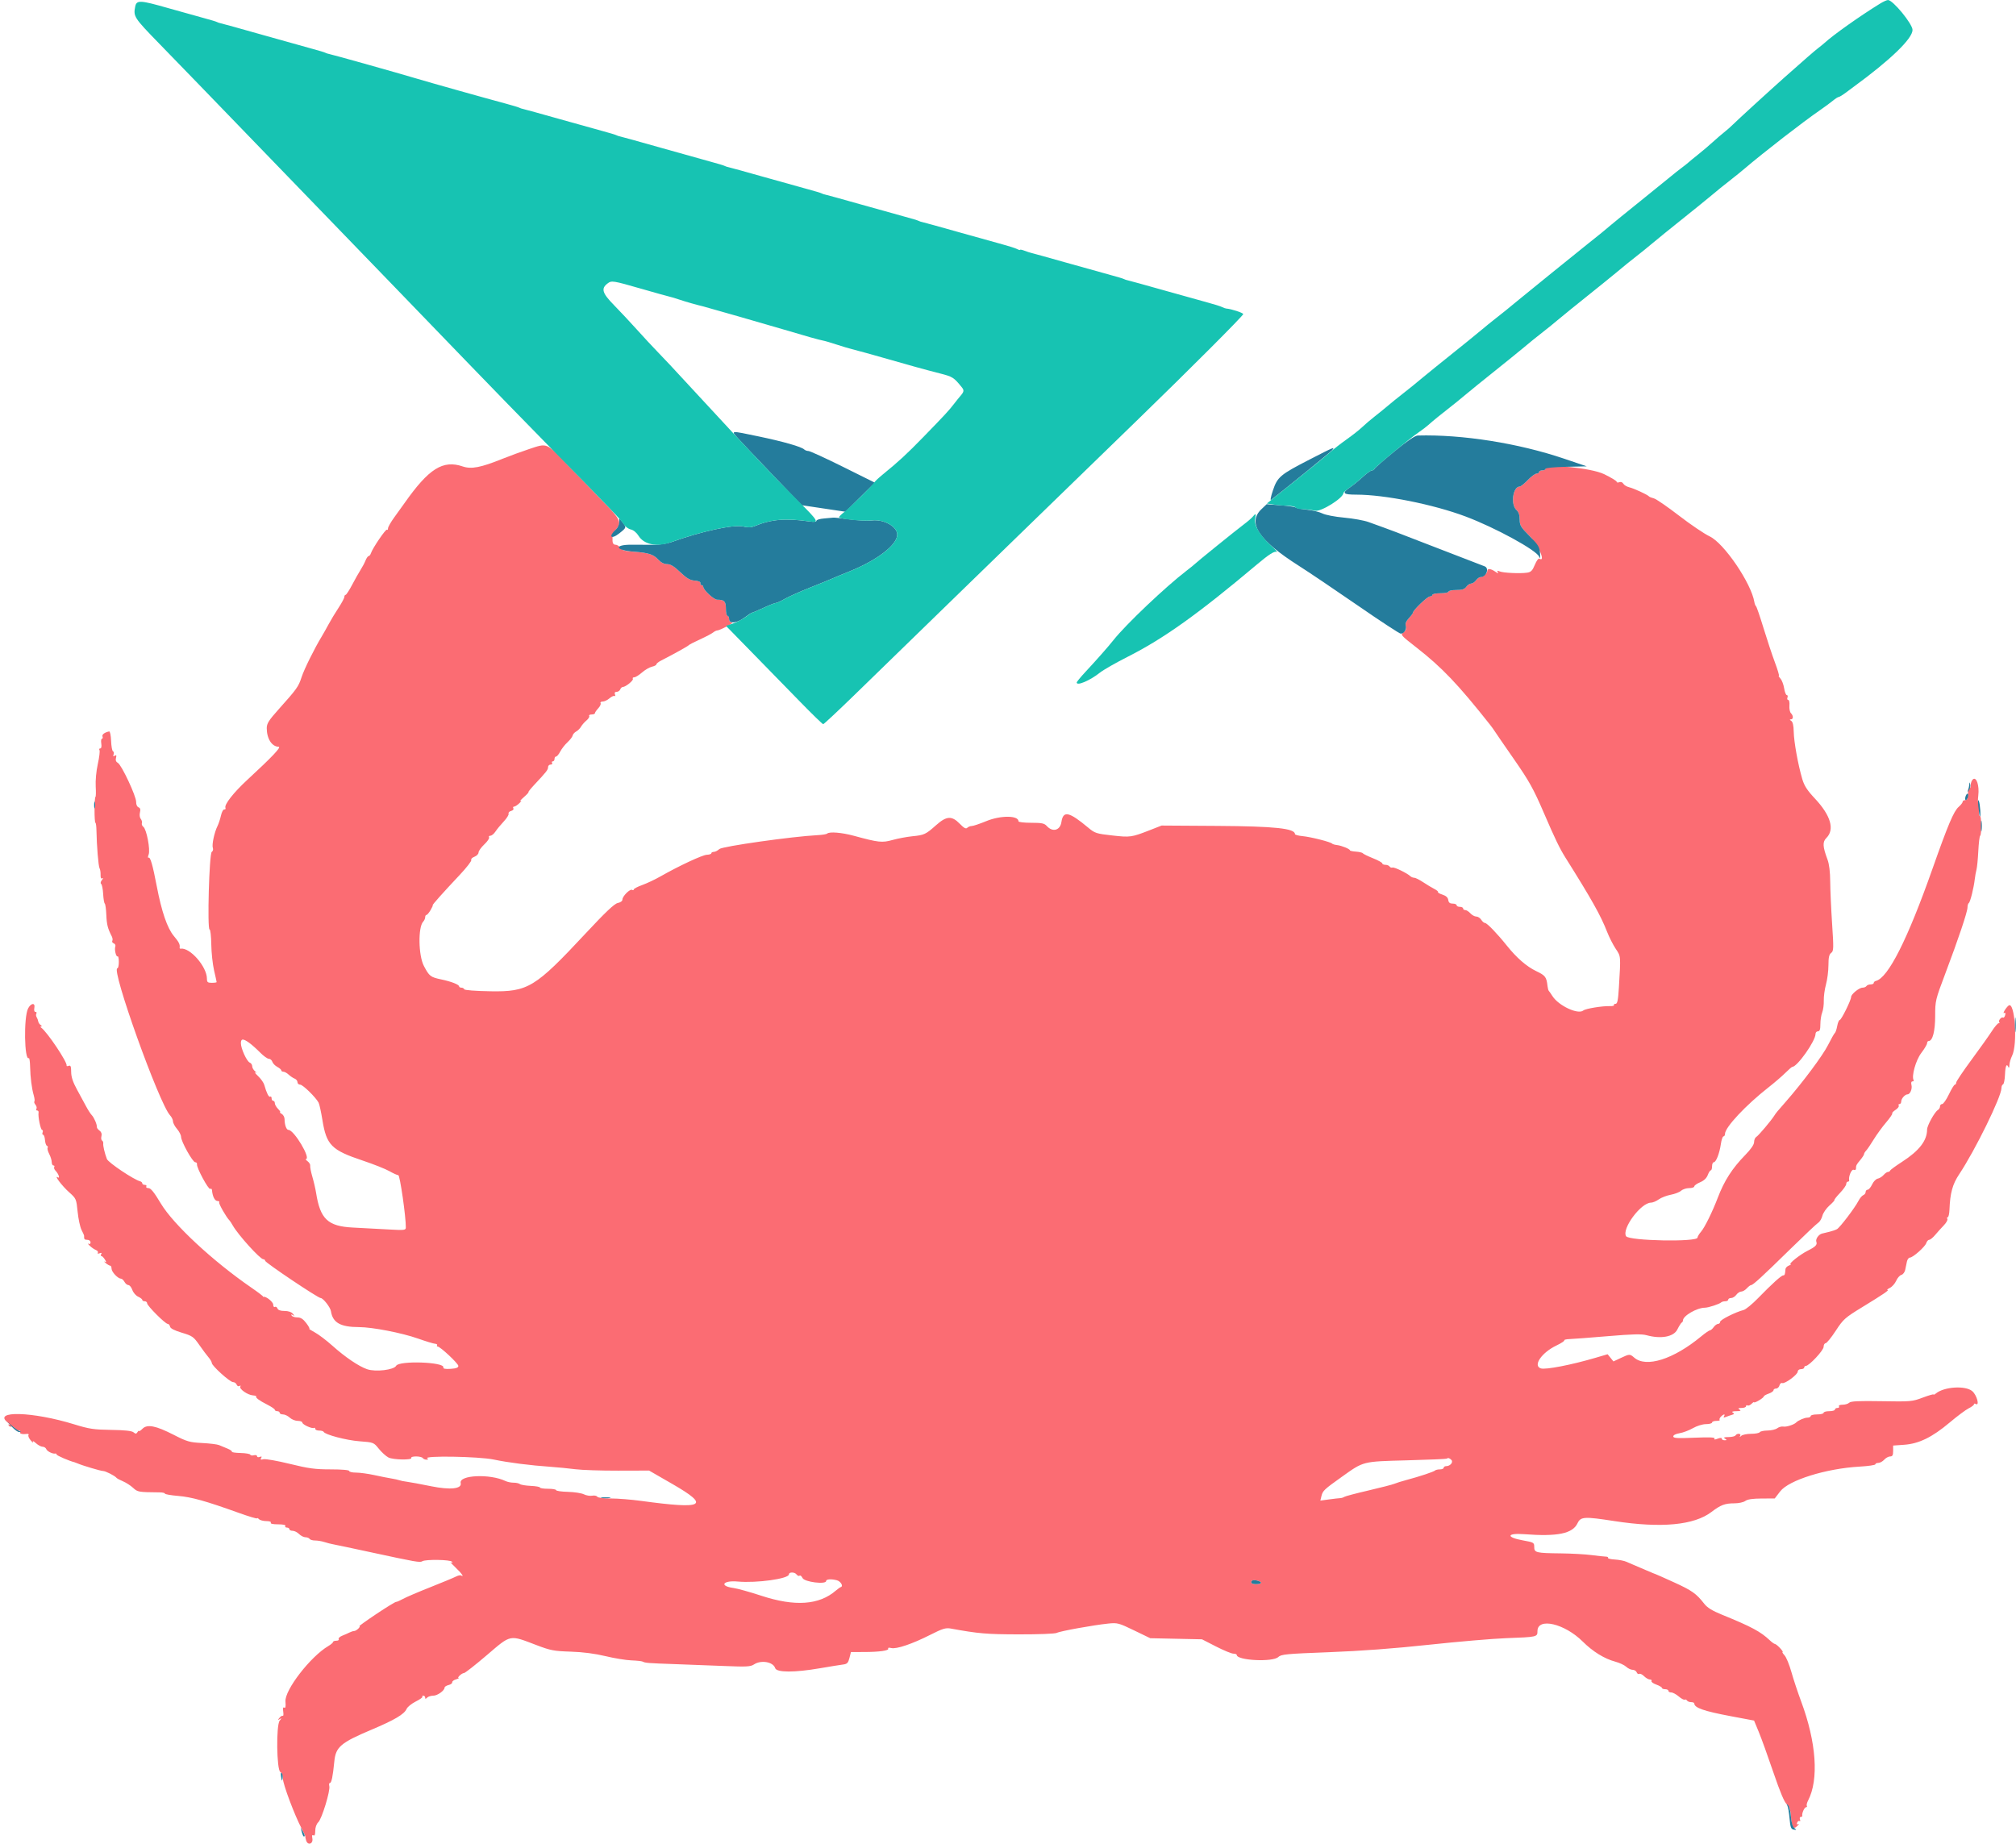 <svg id="svg" version="1.1" xmlns="http://www.w3.org/2000/svg" xmlns:xlink="http://www.w3.org/1999/xlink" width="400" height="365.998" viewBox="0, 0, 400,365.998"><g id="svgg"><path id="path0" d="" stroke="none" fill="#14c4b4" fill-rule="evenodd"></path><path id="path1" d="M104.892 89.142 C 103.392 89.640,101.064 90.492,99.719 91.035 C 95.388 92.784,93.521 93.144,91.808 92.560 C 87.877 91.221,85.082 92.982,80.259 99.837 C 79.854 100.412,78.952 101.666,78.254 102.624 C 77.556 103.582,76.985 104.581,76.985 104.843 C 76.985 105.105,76.891 105.225,76.776 105.111 C 76.562 104.896,73.923 108.773,73.595 109.783 C 73.495 110.092,73.293 110.345,73.145 110.345 C 72.998 110.345,72.719 110.742,72.524 111.227 C 72.330 111.712,71.891 112.542,71.549 113.071 C 71.206 113.601,70.453 114.936,69.873 116.038 C 69.294 117.141,68.709 118.043,68.572 118.043 C 68.436 118.043,68.324 118.227,68.324 118.452 C 68.324 118.676,67.803 119.650,67.166 120.617 C 66.530 121.583,65.660 123.023,65.234 123.817 C 64.808 124.611,64.189 125.708,63.859 126.256 C 62.352 128.751,60.350 132.796,59.827 134.403 C 59.218 136.274,58.912 136.702,55.253 140.790 C 53.323 142.946,52.927 143.575,52.927 144.488 C 52.927 146.576,53.937 148.162,55.281 148.185 C 55.897 148.196,54.023 150.177,49.050 154.771 C 46.354 157.262,44.482 159.648,44.725 160.283 C 44.813 160.511,44.715 160.664,44.508 160.622 C 44.300 160.580,44.002 161.123,43.845 161.828 C 43.687 162.534,43.377 163.472,43.156 163.913 C 42.535 165.150,42.000 167.656,42.229 168.253 C 42.344 168.553,42.250 168.904,42.014 169.050 C 41.512 169.360,41.091 184.443,41.585 184.443 C 41.745 184.443,41.897 185.778,41.921 187.410 C 41.945 189.042,42.194 191.360,42.474 192.562 C 42.754 193.764,42.983 194.810,42.983 194.888 C 42.983 194.965,42.550 195.028,42.021 195.028 C 41.204 195.028,41.059 194.905,41.059 194.213 C 41.059 191.825,37.681 187.964,35.846 188.254 C 35.714 188.275,35.623 188.184,35.643 188.051 C 35.744 187.416,35.521 186.968,34.490 185.734 C 33.187 184.175,32.067 180.906,31.101 175.846 C 30.295 171.621,29.819 169.978,29.464 170.197 C 29.314 170.290,29.326 170.012,29.491 169.580 C 29.857 168.617,29.082 164.550,28.442 164.074 C 28.205 163.897,28.073 163.568,28.150 163.341 C 28.226 163.115,28.124 162.732,27.923 162.490 C 27.719 162.244,27.650 161.685,27.767 161.221 C 27.915 160.630,27.833 160.336,27.482 160.202 C 27.196 160.092,26.999 159.647,27.014 159.140 C 27.045 158.028,24.124 151.782,23.388 151.388 C 23.016 151.189,22.893 150.861,23.015 150.395 C 23.151 149.873,23.090 149.765,22.771 149.962 C 22.465 150.152,22.400 150.081,22.542 149.712 C 22.650 149.430,22.599 149.153,22.428 149.096 C 22.257 149.039,22.085 148.110,22.045 147.031 C 22.004 145.925,21.833 145.101,21.652 145.141 C 20.728 145.346,20.190 145.761,20.340 146.152 C 20.433 146.394,20.382 146.592,20.226 146.592 C 20.071 146.592,20.012 147.025,20.095 147.554 C 20.188 148.140,20.107 148.516,19.888 148.516 C 19.691 148.516,19.623 148.668,19.737 148.853 C 19.852 149.038,19.704 150.275,19.408 151.603 C 19.096 153.007,18.921 154.878,18.990 156.078 C 19.055 157.212,19.031 158.140,18.937 158.140 C 18.842 158.140,18.761 159.295,18.757 160.706 C 18.752 162.117,18.831 163.272,18.931 163.272 C 19.031 163.272,19.124 163.957,19.137 164.796 C 19.184 167.752,19.528 171.931,19.754 172.296 C 19.880 172.500,19.971 173.081,19.957 173.588 C 19.939 174.217,20.051 174.438,20.310 174.283 C 20.519 174.157,20.482 174.310,20.229 174.622 C 19.960 174.954,19.893 175.279,20.069 175.405 C 20.234 175.524,20.412 176.411,20.466 177.377 C 20.519 178.343,20.663 179.209,20.786 179.302 C 20.910 179.395,21.049 180.409,21.097 181.556 C 21.176 183.472,21.370 184.234,22.181 185.819 C 22.343 186.135,22.389 186.533,22.284 186.703 C 22.179 186.874,22.309 187.096,22.574 187.198 C 22.838 187.300,22.976 187.588,22.880 187.838 C 22.660 188.411,23.034 189.971,23.345 189.779 C 23.473 189.701,23.577 190.200,23.577 190.889 C 23.577 191.578,23.450 192.141,23.295 192.141 C 21.959 192.141,31.573 218.995,33.744 221.325 C 34.062 221.666,34.323 222.205,34.323 222.521 C 34.323 222.837,34.684 223.515,35.125 224.027 C 35.566 224.540,35.926 225.245,35.926 225.593 C 35.926 226.505,38.226 230.634,38.734 230.634 C 38.970 230.634,39.128 230.814,39.085 231.034 C 38.964 231.667,41.365 236.134,41.710 235.920 C 41.881 235.814,42.038 235.917,42.058 236.148 C 42.174 237.466,42.626 238.332,43.197 238.332 C 43.453 238.332,43.585 238.457,43.491 238.610 C 43.349 238.839,44.951 241.635,45.537 242.181 C 45.632 242.269,45.926 242.724,46.191 243.191 C 47.238 245.040,51.617 249.880,52.243 249.880 C 52.443 249.880,52.606 250.017,52.606 250.185 C 52.606 250.543,63.086 257.577,63.627 257.581 C 64.113 257.585,65.545 259.417,65.662 260.184 C 66.011 262.471,67.543 263.341,71.235 263.349 C 73.873 263.354,79.736 264.492,82.929 265.619 C 84.466 266.162,85.985 266.625,86.304 266.649 C 86.623 266.673,86.813 266.807,86.727 266.947 C 86.641 267.087,86.688 267.201,86.832 267.201 C 87.341 267.201,90.943 270.576,90.941 271.051 C 90.939 271.397,90.509 271.559,89.409 271.630 C 88.334 271.699,87.905 271.612,87.965 271.337 C 88.202 270.264,79.171 269.962,78.602 271.025 C 78.161 271.850,74.505 272.281,72.837 271.704 C 71.185 271.134,68.490 269.310,65.984 267.067 C 64.786 265.994,63.200 264.791,62.461 264.395 C 61.722 263.998,61.230 263.673,61.369 263.673 C 61.507 263.673,61.235 263.168,60.764 262.550 C 60.142 261.735,59.660 261.427,59.003 261.427 C 58.505 261.427,57.994 261.261,57.868 261.057 C 57.713 260.806,57.784 260.774,58.090 260.958 C 58.474 261.190,58.475 261.149,58.100 260.687 C 57.828 260.351,57.199 260.144,56.451 260.144 C 55.650 260.144,55.176 259.975,55.049 259.643 C 54.943 259.367,54.711 259.231,54.533 259.341 C 54.355 259.451,54.210 259.247,54.210 258.888 C 54.210 258.334,52.659 257.120,52.246 257.350 C 52.179 257.387,52.158 257.361,52.198 257.292 C 52.237 257.223,51.199 256.429,49.889 255.528 C 42.228 250.256,34.386 242.966,31.906 238.810 C 30.598 236.617,29.914 235.766,29.461 235.766 C 29.115 235.766,28.921 235.621,29.030 235.445 C 29.139 235.269,29.003 235.124,28.728 235.124 C 28.453 235.124,28.228 234.991,28.228 234.827 C 28.228 234.664,28.047 234.483,27.827 234.426 C 26.546 234.095,21.482 230.701,21.210 229.992 C 20.768 228.841,20.415 227.327,20.486 226.889 C 20.519 226.681,20.412 226.429,20.247 226.327 C 20.083 226.225,20.029 225.832,20.128 225.453 C 20.244 225.010,20.111 224.619,19.756 224.360 C 19.452 224.138,19.215 223.834,19.228 223.686 C 19.275 223.182,18.682 221.776,18.229 221.312 C 17.981 221.058,17.471 220.273,17.096 219.567 C 16.721 218.861,15.900 217.346,15.271 216.199 C 14.463 214.724,14.126 213.705,14.121 212.716 C 14.115 211.613,14.014 211.357,13.637 211.502 C 13.374 211.603,13.187 211.582,13.220 211.456 C 13.395 210.799,9.371 204.786,8.187 203.934 C 7.974 203.782,7.972 203.695,8.180 203.689 C 8.356 203.683,8.310 203.559,8.078 203.411 C 7.846 203.264,7.625 202.941,7.588 202.694 C 7.551 202.447,7.407 202.065,7.270 201.844 C 7.132 201.624,7.108 201.299,7.217 201.123 C 7.326 200.946,7.246 200.802,7.038 200.802 C 6.807 200.802,6.722 200.486,6.818 199.984 C 7.022 198.916,6.118 199.029,5.563 200.140 C 4.685 201.902,4.825 210.525,5.723 209.977 C 5.839 209.906,5.952 210.663,5.974 211.660 C 6.022 213.826,6.297 215.984,6.702 217.378 C 6.865 217.938,6.919 218.476,6.822 218.573 C 6.724 218.670,6.822 218.963,7.039 219.224 C 7.256 219.486,7.340 219.850,7.226 220.034 C 7.112 220.218,7.178 220.369,7.373 220.369 C 7.567 220.369,7.692 220.549,7.650 220.770 C 7.507 221.513,8.056 224.218,8.350 224.218 C 8.510 224.218,8.558 224.435,8.456 224.699 C 8.354 224.964,8.400 225.180,8.558 225.180 C 8.716 225.180,8.880 225.650,8.924 226.223 C 8.967 226.796,9.143 227.314,9.315 227.373 C 9.486 227.432,9.548 227.608,9.452 227.765 C 9.355 227.921,9.499 228.479,9.770 229.004 C 10.042 229.530,10.265 230.256,10.265 230.618 C 10.265 230.979,10.418 231.275,10.604 231.275 C 10.791 231.275,10.862 231.408,10.762 231.570 C 10.662 231.732,10.769 232.057,11.001 232.292 C 11.613 232.911,11.969 233.941,11.464 233.630 C 10.631 233.117,12.322 235.343,13.699 236.573 C 15.118 237.840,15.146 237.904,15.405 240.470 C 15.549 241.905,15.898 243.525,16.180 244.070 C 16.462 244.615,16.690 245.135,16.687 245.225 C 16.659 245.909,16.755 246.030,17.322 246.030 C 17.689 246.030,17.963 246.244,17.963 246.531 C 17.963 246.838,17.808 246.943,17.562 246.804 C 17.342 246.680,17.450 246.859,17.803 247.202 C 18.156 247.546,18.706 247.927,19.026 248.049 C 19.346 248.171,19.519 248.415,19.410 248.591 C 19.292 248.782,19.434 248.825,19.763 248.699 C 20.137 248.556,20.239 248.608,20.082 248.863 C 19.954 249.069,19.968 249.238,20.112 249.238 C 20.257 249.238,20.565 249.542,20.797 249.913 C 21.146 250.472,21.145 250.551,20.794 250.371 C 20.560 250.251,20.649 250.380,20.992 250.658 C 21.334 250.936,21.731 251.163,21.874 251.163 C 22.016 251.163,22.133 251.426,22.133 251.748 C 22.133 252.385,23.391 253.729,23.987 253.729 C 24.190 253.729,24.510 254.018,24.699 254.370 C 24.888 254.723,25.240 255.012,25.481 255.012 C 25.722 255.012,26.070 255.445,26.255 255.973 C 26.439 256.502,26.958 257.103,27.409 257.308 C 27.859 257.513,28.228 257.802,28.228 257.950 C 28.228 258.099,28.444 258.220,28.709 258.220 C 28.974 258.220,29.190 258.400,29.191 258.621 C 29.191 259.112,32.790 262.711,33.281 262.711 C 33.475 262.711,33.681 262.953,33.738 263.250 C 33.807 263.610,34.590 264.015,36.081 264.462 C 38.160 265.086,38.409 265.260,39.544 266.889 C 40.217 267.855,41.050 268.971,41.394 269.369 C 41.739 269.767,42.021 270.258,42.021 270.459 C 42.021 271.017,45.605 274.258,46.222 274.258 C 46.520 274.258,46.850 274.484,46.956 274.760 C 47.064 275.040,47.313 275.160,47.521 275.031 C 47.743 274.894,47.808 274.940,47.680 275.146 C 47.400 275.599,49.112 276.808,50.156 276.894 C 50.605 276.931,50.913 277.020,50.842 277.092 C 50.619 277.315,51.424 277.921,53.007 278.721 C 53.845 279.145,54.531 279.613,54.531 279.762 C 54.531 279.910,54.747 280.032,55.012 280.032 C 55.277 280.032,55.493 280.176,55.493 280.353 C 55.493 280.529,55.788 280.674,56.148 280.674 C 56.508 280.674,57.113 280.962,57.492 281.315 C 57.870 281.668,58.586 281.957,59.082 281.957 C 59.578 281.957,59.984 282.108,59.984 282.293 C 59.984 282.682,61.944 283.577,62.306 283.353 C 62.440 283.270,62.550 283.355,62.550 283.542 C 62.550 283.728,62.899 283.881,63.325 283.881 C 63.752 283.881,64.149 283.990,64.207 284.123 C 64.455 284.683,68.692 285.804,71.313 286.003 C 74.128 286.217,74.146 286.225,75.162 287.489 C 75.724 288.188,76.581 288.965,77.068 289.217 C 78.011 289.705,81.902 289.765,81.606 289.287 C 81.514 289.137,81.943 289.014,82.560 289.014 C 83.178 289.014,83.772 289.158,83.881 289.334 C 83.990 289.511,84.324 289.653,84.622 289.650 C 84.985 289.647,85.040 289.566,84.787 289.405 C 83.873 288.824,94.991 289.012,97.951 289.628 C 100.949 290.252,105.103 290.780,109.383 291.081 C 110.706 291.175,112.853 291.386,114.154 291.551 C 115.456 291.716,119.281 291.844,122.655 291.835 L 128.789 291.819 133.360 294.451 C 141.004 298.853,139.745 299.544,127.198 297.833 C 125.265 297.569,122.567 297.354,121.203 297.354 C 119.753 297.354,118.633 297.208,118.506 297.003 C 118.386 296.810,117.932 296.720,117.496 296.803 C 117.059 296.887,116.316 296.762,115.843 296.526 C 115.371 296.290,113.940 296.071,112.664 296.039 C 111.389 296.007,110.345 295.856,110.345 295.705 C 110.345 295.553,109.623 295.429,108.741 295.429 C 107.859 295.429,107.137 295.318,107.137 295.183 C 107.137 295.048,106.319 294.901,105.318 294.856 C 104.318 294.812,103.344 294.650,103.153 294.496 C 102.963 294.342,102.398 294.219,101.898 294.221 C 101.399 294.224,100.677 294.076,100.294 293.892 C 97.226 292.416,91.019 292.694,91.408 294.290 C 91.689 295.445,89.350 295.700,85.550 294.928 C 83.479 294.507,81.318 294.106,80.748 294.037 C 80.178 293.968,79.495 293.832,79.230 293.735 C 78.966 293.638,78.244 293.480,77.626 293.382 C 77.009 293.285,75.493 292.984,74.258 292.714 C 73.023 292.443,71.400 292.221,70.650 292.221 C 69.900 292.221,69.286 292.077,69.286 291.901 C 69.286 291.705,67.849 291.580,65.616 291.580 C 62.520 291.580,61.243 291.408,57.465 290.480 C 55.000 289.875,52.660 289.464,52.264 289.568 C 51.720 289.710,51.608 289.652,51.807 289.330 C 51.998 289.021,51.924 288.961,51.536 289.109 C 51.240 289.223,51.002 289.159,51.002 288.966 C 51.002 288.775,50.721 288.692,50.376 288.782 C 50.032 288.872,49.707 288.817,49.655 288.659 C 49.602 288.502,48.732 288.354,47.722 288.330 C 46.711 288.307,45.943 288.193,46.014 288.077 C 46.086 287.961,45.686 287.680,45.125 287.451 C 44.565 287.222,43.817 286.912,43.464 286.761 C 43.111 286.611,41.596 286.425,40.096 286.348 C 37.623 286.222,37.101 286.072,34.483 284.732 C 30.890 282.894,29.219 282.570,28.263 283.525 C 27.891 283.897,27.584 284.094,27.581 283.962 C 27.579 283.829,27.445 283.928,27.285 284.181 C 27.043 284.564,26.907 284.570,26.487 284.222 C 26.139 283.933,24.749 283.784,22.052 283.746 C 18.622 283.698,17.696 283.560,14.755 282.652 C 6.487 280.100,-1.540 279.871,1.524 282.275 C 2.009 282.655,2.203 282.861,1.955 282.733 C 1.656 282.578,1.583 282.626,1.737 282.875 C 1.864 283.081,2.087 283.177,2.231 283.088 C 2.375 282.999,2.672 283.141,2.890 283.404 C 3.108 283.666,3.494 283.881,3.747 283.881 C 4.001 283.881,4.119 284.026,4.010 284.202 C 3.820 284.508,4.477 284.667,5.405 284.539 C 5.643 284.507,5.752 284.619,5.647 284.789 C 5.542 284.959,5.755 285.437,6.121 285.853 C 6.486 286.268,6.679 286.391,6.548 286.127 C 6.418 285.862,6.669 285.970,7.106 286.367 C 7.543 286.764,8.148 287.089,8.451 287.089 C 8.754 287.089,9.083 287.300,9.182 287.558 C 9.356 288.011,10.495 288.565,10.986 288.436 C 11.119 288.401,11.227 288.488,11.227 288.629 C 11.227 288.827,13.784 289.933,14.755 290.155 C 14.844 290.175,15.132 290.285,15.397 290.400 C 16.389 290.830,19.989 291.901,20.441 291.901 C 20.929 291.901,22.806 292.852,23.107 293.251 C 23.201 293.377,23.780 293.689,24.393 293.945 C 25.006 294.202,25.911 294.784,26.403 295.241 C 27.308 296.079,27.440 296.102,31.676 296.143 C 32.249 296.149,32.719 296.261,32.719 296.392 C 32.719 296.522,33.909 296.729,35.365 296.851 C 38.036 297.075,40.799 297.849,47.394 300.217 C 49.379 300.930,51.002 301.415,51.002 301.294 C 51.002 301.173,51.176 301.248,51.387 301.460 C 51.599 301.671,52.257 301.844,52.850 301.844 C 53.486 301.844,53.846 301.976,53.729 302.165 C 53.607 302.363,54.160 302.486,55.172 302.486 C 56.185 302.486,56.738 302.609,56.616 302.807 C 56.507 302.983,56.643 303.128,56.918 303.128 C 57.193 303.128,57.418 303.272,57.418 303.448 C 57.418 303.625,57.706 303.769,58.059 303.769 C 58.412 303.769,58.990 304.058,59.342 304.411 C 59.695 304.763,60.264 305.052,60.607 305.052 C 60.949 305.052,61.318 305.196,61.427 305.373 C 61.536 305.549,62.029 305.694,62.521 305.694 C 63.014 305.694,63.835 305.831,64.347 305.999 C 64.858 306.168,65.710 306.383,66.239 306.477 C 66.768 306.572,70.088 307.274,73.617 308.037 C 82.535 309.966,83.332 310.105,83.794 309.812 C 84.441 309.401,89.422 309.487,89.686 309.913 C 89.840 310.162,89.767 310.198,89.464 310.024 C 89.216 309.881,89.627 310.342,90.377 311.048 C 91.583 312.183,92.205 313.076,91.477 312.626 C 91.332 312.536,90.863 312.644,90.434 312.865 C 90.006 313.086,87.706 314.040,85.325 314.985 C 82.943 315.929,80.521 316.968,79.942 317.293 C 79.363 317.617,78.747 317.883,78.573 317.883 C 78.398 317.883,76.635 318.966,74.655 320.289 C 72.675 321.612,71.172 322.694,71.316 322.694 C 71.460 322.694,71.361 322.911,71.096 323.176 C 70.832 323.440,70.459 323.657,70.267 323.657 C 70.076 323.657,69.668 323.786,69.362 323.943 C 69.056 324.100,68.400 324.390,67.905 324.586 C 67.410 324.782,67.094 325.086,67.202 325.262 C 67.311 325.438,67.102 325.581,66.739 325.581 C 66.376 325.581,66.079 325.695,66.079 325.833 C 66.079 325.971,65.656 326.334,65.139 326.640 C 61.584 328.739,56.448 335.396,56.638 337.654 C 56.722 338.641,56.649 339.013,56.404 338.861 C 56.163 338.713,56.095 338.961,56.194 339.633 C 56.274 340.178,56.238 340.561,56.113 340.484 C 55.989 340.407,55.690 340.587,55.449 340.883 C 55.073 341.347,55.079 341.383,55.493 341.139 C 55.921 340.887,55.921 340.921,55.493 341.448 C 54.770 342.338,54.884 351.217,55.624 351.631 C 55.927 351.800,56.135 352.339,56.135 352.957 C 56.135 354.040,58.459 360.232,59.853 362.862 C 60.295 363.696,60.628 364.418,60.594 364.466 C 60.559 364.515,60.630 364.865,60.750 365.244 C 61.081 366.287,62.181 365.892,61.973 364.803 C 61.865 364.237,61.931 364.049,62.183 364.205 C 62.432 364.359,62.550 364.070,62.550 363.303 C 62.550 362.617,62.786 361.949,63.152 361.600 C 63.863 360.922,65.571 355.317,65.338 354.426 C 65.249 354.087,65.301 353.809,65.453 353.809 C 65.778 353.809,66.036 352.556,66.339 349.491 C 66.619 346.662,67.625 345.807,73.678 343.251 C 78.308 341.297,80.205 340.175,80.674 339.115 C 80.850 338.717,81.673 338.052,82.503 337.638 C 83.333 337.224,83.923 336.796,83.813 336.687 C 83.704 336.577,83.782 336.488,83.988 336.488 C 84.194 336.488,84.362 336.661,84.362 336.872 C 84.362 337.172,84.448 337.172,84.747 336.872 C 84.959 336.661,85.509 336.488,85.970 336.488 C 86.794 336.488,88.212 335.469,88.212 334.877 C 88.212 334.711,88.568 334.486,89.003 334.377 C 89.438 334.267,89.763 334.025,89.725 333.838 C 89.686 333.650,90.016 333.390,90.457 333.260 C 90.898 333.130,91.140 333.009,90.996 332.991 C 90.609 332.944,91.629 331.997,92.065 331.997 C 92.269 331.997,94.314 330.393,96.608 328.432 C 101.457 324.290,101.005 324.380,106.458 326.457 C 109.231 327.514,109.916 327.644,113.232 327.750 C 115.662 327.828,118.015 328.131,120.128 328.640 C 121.893 329.064,124.202 329.443,125.261 329.482 C 126.319 329.521,127.330 329.629,127.506 329.723 C 128.021 329.997,128.523 330.037,133.761 330.220 C 136.496 330.315,140.999 330.487,143.769 330.601 C 148.138 330.782,148.911 330.739,149.611 330.280 C 151.020 329.357,153.410 329.776,153.803 331.016 C 154.086 331.906,157.601 331.920,162.669 331.049 C 164.677 330.704,166.752 330.369,167.281 330.303 C 168.085 330.203,168.293 329.989,168.541 329.005 L 168.838 327.827 171.428 327.823 C 174.511 327.819,176.480 327.536,176.230 327.131 C 176.128 326.967,176.389 326.924,176.824 327.033 C 177.849 327.291,181.014 326.220,184.585 324.408 C 186.980 323.192,187.643 322.986,188.595 323.159 C 194.196 324.177,195.685 324.305,202.138 324.321 C 206.049 324.330,209.345 324.202,209.676 324.027 C 210.340 323.676,216.956 322.478,219.888 322.178 C 221.716 321.991,221.973 322.059,225.020 323.534 L 228.228 325.085 233.360 325.194 L 238.492 325.302 241.270 326.725 C 242.798 327.507,244.349 328.148,244.718 328.148 C 245.087 328.148,245.389 328.263,245.389 328.404 C 245.389 329.502,252.501 329.865,253.619 328.823 C 254.208 328.274,255.180 328.181,263.703 327.859 C 270.019 327.620,276.580 327.131,283.561 326.379 C 289.294 325.762,296.151 325.176,298.797 325.078 C 305.001 324.848,305.052 324.836,305.052 323.676 C 305.052 320.916,310.421 322.155,314.034 325.748 C 316.048 327.751,318.330 329.159,320.507 329.741 C 321.332 329.962,322.301 330.416,322.659 330.749 C 323.016 331.082,323.588 331.355,323.930 331.355 C 324.271 331.355,324.637 331.581,324.743 331.857 C 324.849 332.133,325.075 332.272,325.247 332.166 C 325.418 332.060,325.852 332.267,326.211 332.627 C 326.571 332.986,327.090 333.280,327.365 333.280 C 327.640 333.280,327.782 333.414,327.680 333.578 C 327.579 333.742,328.004 334.060,328.624 334.284 C 329.244 334.508,329.751 334.807,329.751 334.948 C 329.751 335.089,330.040 335.204,330.393 335.204 C 330.746 335.204,331.034 335.349,331.034 335.525 C 331.034 335.702,331.287 335.846,331.596 335.846 C 331.905 335.847,332.573 336.204,333.081 336.641 C 333.589 337.078,334.121 337.365,334.262 337.277 C 334.403 337.190,334.609 337.265,334.720 337.445 C 334.831 337.624,335.202 337.771,335.544 337.771 C 335.887 337.771,336.167 337.884,336.167 338.022 C 336.167 338.893,338.049 339.550,343.461 340.568 L 348.029 341.427 348.965 343.689 C 349.480 344.933,350.786 348.549,351.867 351.724 C 353.205 355.652,354.053 357.666,354.520 358.024 C 355.053 358.432,355.238 358.989,355.349 360.515 C 355.506 362.685,355.846 363.154,356.647 362.302 C 356.938 361.992,356.998 361.838,356.780 361.960 C 356.514 362.109,356.446 362.018,356.573 361.687 C 356.678 361.414,356.891 361.269,357.047 361.366 C 357.203 361.462,357.244 361.317,357.139 361.043 C 357.034 360.769,357.108 360.545,357.303 360.545 C 357.499 360.545,357.630 360.437,357.595 360.305 C 357.476 359.853,358.021 358.621,358.340 358.621 C 358.515 358.621,358.585 358.502,358.496 358.357 C 358.406 358.212,358.520 357.733,358.748 357.293 C 360.909 353.129,360.394 345.750,357.377 337.647 C 356.713 335.863,355.837 333.220,355.431 331.774 C 355.025 330.329,354.416 328.849,354.078 328.487 C 353.740 328.124,353.566 327.827,353.692 327.827 C 353.818 327.827,353.582 327.466,353.168 327.025 C 352.753 326.584,352.302 326.223,352.164 326.223 C 352.026 326.223,351.572 325.898,351.153 325.501 C 349.338 323.778,347.527 322.808,341.664 320.419 C 339.729 319.631,338.746 319.023,338.136 318.238 C 336.578 316.233,335.706 315.615,332.157 314.000 C 330.217 313.116,328.596 312.395,328.555 312.397 C 328.515 312.399,327.648 312.041,326.630 311.602 C 325.612 311.163,324.491 310.684,324.138 310.537 C 323.785 310.390,323.136 310.109,322.694 309.912 C 322.253 309.715,321.221 309.515,320.400 309.468 C 319.579 309.421,318.974 309.274,319.055 309.142 C 319.137 309.010,318.943 308.897,318.624 308.891 C 318.304 308.886,317.021 308.749,315.772 308.586 C 314.523 308.424,311.781 308.272,309.678 308.249 C 304.762 308.196,304.411 308.111,304.411 306.971 C 304.411 306.111,304.315 306.056,302.165 305.671 C 298.761 305.063,298.934 304.175,302.406 304.440 C 309.029 304.946,312.017 304.335,313.000 302.275 C 313.631 300.952,314.304 300.912,320.324 301.841 C 329.602 303.273,336.133 302.660,339.572 300.035 C 341.414 298.629,342.247 298.316,344.146 298.316 C 344.987 298.316,345.946 298.105,346.290 297.845 C 346.716 297.523,347.738 297.371,349.521 297.364 L 352.130 297.354 353.203 295.957 C 354.923 293.715,362.288 291.414,368.966 291.032 C 370.686 290.933,372.093 290.727,372.093 290.575 C 372.093 290.422,372.359 290.297,372.685 290.297 C 373.010 290.297,373.538 290.008,373.857 289.655 C 374.177 289.302,374.704 289.014,375.030 289.014 C 375.488 289.014,375.621 288.770,375.621 287.934 L 375.621 286.854 377.818 286.697 C 380.752 286.487,383.374 285.203,386.848 282.275 C 388.348 281.011,390.044 279.746,390.617 279.464 C 391.191 279.182,391.660 278.825,391.660 278.671 C 391.660 278.516,391.804 278.480,391.981 278.589 C 392.846 279.123,392.245 276.834,391.315 276.051 C 389.947 274.900,385.724 275.174,384.104 276.519 C 383.849 276.730,383.641 276.820,383.641 276.718 C 383.641 276.616,382.669 276.898,381.482 277.345 C 379.406 278.126,379.094 278.153,373.319 278.052 C 368.826 277.974,367.214 278.048,366.913 278.348 C 366.692 278.569,366.099 278.749,365.595 278.749 C 365.065 278.749,364.761 278.884,364.876 279.070 C 364.985 279.246,364.849 279.391,364.574 279.391 C 364.299 279.391,364.074 279.535,364.074 279.711 C 364.074 279.888,363.569 280.032,362.951 280.032 C 362.334 280.032,361.828 280.176,361.828 280.353 C 361.828 280.529,361.251 280.674,360.545 280.674 C 359.840 280.674,359.262 280.818,359.262 280.994 C 359.262 281.171,358.972 281.315,358.616 281.315 C 358.035 281.315,356.789 281.854,356.375 282.284 C 355.971 282.704,354.425 283.198,353.856 283.088 C 353.509 283.022,352.959 283.168,352.635 283.414 C 352.310 283.660,351.440 283.866,350.701 283.871 C 349.961 283.877,349.267 284.026,349.158 284.202 C 349.049 284.379,348.275 284.523,347.439 284.523 C 346.603 284.523,345.724 284.703,345.486 284.924 C 345.141 285.245,345.100 285.245,345.281 284.924 C 345.552 284.443,344.642 284.365,344.346 284.844 C 344.237 285.020,343.615 285.167,342.964 285.169 C 342.082 285.173,341.903 285.253,342.261 285.485 C 342.673 285.751,342.661 285.797,342.181 285.801 C 341.872 285.804,341.620 285.665,341.620 285.493 C 341.620 285.290,341.332 285.290,340.800 285.492 C 340.227 285.710,340.043 285.700,340.191 285.461 C 340.339 285.221,339.141 285.172,336.200 285.296 C 332.790 285.441,331.997 285.392,331.997 285.039 C 331.997 284.783,332.507 284.523,333.244 284.405 C 333.929 284.296,335.120 283.846,335.890 283.406 C 336.691 282.948,337.804 282.604,338.492 282.602 C 339.154 282.600,339.695 282.454,339.695 282.277 C 339.695 282.101,340.080 281.957,340.551 281.957 C 341.021 281.957,341.317 281.867,341.207 281.758 C 341.098 281.649,341.208 281.360,341.452 281.117 C 341.992 280.576,342.386 280.533,342.067 281.049 C 341.904 281.313,342.017 281.350,342.449 281.173 C 342.787 281.035,343.328 280.846,343.652 280.753 C 344.111 280.622,344.146 280.525,343.812 280.313 C 343.531 280.135,343.768 280.039,344.507 280.032 C 345.351 280.025,345.510 279.945,345.148 279.711 C 344.773 279.469,344.862 279.399,345.549 279.395 C 346.034 279.393,346.431 279.238,346.431 279.051 C 346.431 278.864,346.564 278.793,346.726 278.893 C 346.889 278.994,347.249 278.848,347.528 278.569 C 347.807 278.290,348.035 278.152,348.035 278.263 C 348.035 278.374,348.468 278.209,348.998 277.896 C 349.527 277.583,349.960 277.228,349.960 277.107 C 349.960 276.986,350.393 276.736,350.922 276.552 C 351.451 276.367,351.885 276.064,351.885 275.879 C 351.885 275.693,352.115 275.541,352.396 275.541 C 352.677 275.541,352.980 275.263,353.069 274.922 C 353.158 274.581,353.405 274.369,353.618 274.451 C 354.147 274.654,356.696 272.766,356.696 272.171 C 356.696 271.906,356.982 271.692,357.338 271.692 C 357.690 271.692,357.979 271.548,357.979 271.371 C 357.979 271.195,358.120 271.051,358.292 271.051 C 358.946 271.051,361.828 267.967,361.828 267.268 C 361.828 266.879,362.009 266.553,362.229 266.544 C 362.450 266.535,363.352 265.424,364.234 264.074 C 365.743 261.766,366.058 261.486,369.540 259.359 C 373.763 256.778,374.935 255.976,374.490 255.970 C 374.318 255.967,374.539 255.785,374.980 255.565 C 375.421 255.345,375.984 254.709,376.230 254.151 C 376.476 253.594,376.939 253.069,377.258 252.986 C 377.577 252.903,377.916 252.458,378.013 251.999 C 378.109 251.539,378.263 250.802,378.354 250.361 C 378.446 249.920,378.708 249.559,378.938 249.559 C 379.541 249.559,381.964 247.408,382.200 246.663 C 382.311 246.315,382.572 246.028,382.780 246.025 C 382.989 246.022,383.520 245.588,383.962 245.060 C 384.403 244.533,385.174 243.677,385.675 243.158 C 386.177 242.640,386.493 242.064,386.378 241.878 C 386.263 241.692,386.298 241.540,386.457 241.540 C 386.615 241.540,386.770 240.855,386.802 240.018 C 386.925 236.755,387.406 234.999,388.713 233.039 C 391.888 228.278,397.113 217.625,397.113 215.915 C 397.113 215.571,397.254 215.242,397.426 215.183 C 397.599 215.124,397.774 214.246,397.816 213.232 C 397.889 211.473,398.154 210.919,398.504 211.788 C 398.593 212.009,398.678 211.814,398.692 211.356 C 398.706 210.898,398.942 210.072,399.217 209.521 C 400.372 207.206,399.762 198.519,398.517 199.552 C 397.936 200.034,397.220 201.293,397.693 201.001 C 397.886 200.881,397.948 201.058,397.849 201.439 C 397.757 201.791,397.570 202.009,397.434 201.925 C 397.106 201.722,396.416 202.565,396.688 202.836 C 396.804 202.952,396.746 203.047,396.558 203.047 C 396.371 203.047,395.759 203.763,395.198 204.637 C 394.637 205.511,392.817 208.070,391.155 210.323 C 389.492 212.576,388.132 214.603,388.132 214.828 C 388.132 215.053,388.014 215.237,387.870 215.237 C 387.726 215.237,387.194 216.103,386.688 217.161 C 386.182 218.220,385.578 219.086,385.346 219.086 C 385.114 219.086,384.924 219.295,384.924 219.551 C 384.924 219.807,384.730 220.132,384.494 220.273 C 383.859 220.652,382.358 223.369,382.358 224.140 C 382.358 226.340,380.795 228.356,377.386 230.555 C 376.151 231.351,375.092 232.128,375.033 232.281 C 374.975 232.433,374.775 232.558,374.590 232.558 C 374.405 232.558,374.018 232.830,373.730 233.162 C 373.442 233.494,372.920 233.818,372.570 233.883 C 372.219 233.948,371.716 234.468,371.451 235.037 C 371.187 235.607,370.790 236.076,370.569 236.080 C 370.349 236.083,370.168 236.288,370.168 236.533 C 370.168 236.779,369.959 237.060,369.704 237.158 C 369.449 237.256,369.015 237.772,368.740 238.304 C 368.013 239.709,365.073 243.576,364.477 243.911 C 364.196 244.069,363.522 244.303,362.978 244.433 C 362.434 244.562,361.772 244.722,361.508 244.788 C 360.843 244.953,360.192 245.889,360.382 246.405 C 360.608 247.021,360.249 247.389,358.621 248.211 C 357.124 248.967,354.791 250.825,355.289 250.865 C 355.446 250.877,355.285 251.000,354.933 251.137 C 354.581 251.274,354.279 251.589,354.261 251.836 C 354.183 252.890,354.113 253.087,353.815 253.087 C 353.437 253.087,351.633 254.719,348.795 257.629 C 347.650 258.803,346.375 259.849,345.963 259.952 C 344.381 260.349,341.299 261.897,341.299 262.294 C 341.299 262.523,341.114 262.711,340.889 262.711 C 340.663 262.711,340.270 262.999,340.016 263.352 C 339.762 263.705,339.425 263.994,339.268 263.994 C 339.111 263.994,338.313 264.547,337.494 265.224 C 332.029 269.742,326.612 271.453,324.253 269.407 C 323.386 268.656,323.323 268.657,321.568 269.482 L 320.128 270.159 319.550 269.445 L 318.972 268.732 316.583 269.435 C 311.791 270.846,306.667 271.841,305.726 271.542 C 304.087 271.022,305.869 268.407,308.825 266.995 C 309.753 266.552,310.452 266.092,310.379 265.973 C 310.306 265.855,310.773 265.743,311.418 265.724 C 312.063 265.706,315.477 265.446,319.006 265.148 C 323.912 264.733,325.723 264.689,326.704 264.959 C 329.552 265.745,332.076 265.278,332.799 263.833 C 333.152 263.128,333.549 262.502,333.681 262.443 C 333.813 262.384,333.921 262.197,333.921 262.028 C 333.921 261.110,336.673 259.510,338.275 259.498 C 338.976 259.493,341.174 258.773,341.507 258.440 C 341.628 258.319,341.991 258.220,342.315 258.220 C 342.638 258.220,342.903 258.075,342.903 257.899 C 342.903 257.723,343.160 257.578,343.474 257.578 C 343.788 257.578,344.252 257.289,344.507 256.937 C 344.761 256.584,345.204 256.295,345.490 256.295 C 345.777 256.295,346.272 256.006,346.592 255.654 C 346.911 255.301,347.292 255.012,347.438 255.012 C 347.813 255.012,349.660 253.316,355.293 247.795 C 357.993 245.148,360.454 242.827,360.761 242.636 C 361.069 242.445,361.441 241.821,361.589 241.250 C 361.738 240.678,362.362 239.769,362.977 239.229 C 363.592 238.688,364.041 238.193,363.976 238.127 C 363.910 238.061,364.410 237.425,365.088 236.713 C 365.765 236.001,366.319 235.208,366.319 234.950 C 366.319 234.693,366.464 234.483,366.640 234.483 C 366.816 234.483,366.933 234.374,366.900 234.242 C 366.715 233.517,367.364 231.968,367.784 232.130 C 368.037 232.227,368.244 232.146,368.244 231.951 C 368.244 231.278,368.324 231.112,369.085 230.208 C 369.504 229.709,369.848 229.178,369.848 229.028 C 369.848 228.878,370.033 228.564,370.260 228.331 C 370.487 228.098,371.157 227.113,371.749 226.143 C 372.341 225.172,373.453 223.643,374.220 222.744 C 374.987 221.846,375.539 221.035,375.447 220.943 C 375.356 220.852,375.651 220.534,376.103 220.238 C 376.555 219.942,376.840 219.561,376.735 219.392 C 376.631 219.224,376.699 219.086,376.886 219.086 C 377.072 219.086,377.225 218.859,377.225 218.582 C 377.225 218.011,377.973 217.161,378.474 217.161 C 378.994 217.161,379.457 216.054,379.256 215.288 C 379.147 214.868,379.224 214.595,379.452 214.595 C 379.660 214.595,379.766 214.487,379.688 214.354 C 379.226 213.571,380.126 210.368,381.204 208.956 C 381.839 208.125,382.358 207.250,382.358 207.011 C 382.358 206.772,382.498 206.576,382.670 206.576 C 383.455 206.576,383.962 204.624,383.962 201.603 C 383.962 198.612,384.018 198.373,385.924 193.327 C 388.564 186.337,390.377 180.939,390.377 180.066 C 390.377 179.671,390.497 179.274,390.643 179.184 C 390.923 179.010,391.628 176.170,391.827 174.410 C 391.891 173.841,392.041 173.015,392.159 172.574 C 392.278 172.133,392.441 170.475,392.522 168.890 C 392.602 167.305,392.766 165.933,392.886 165.843 C 393.210 165.597,393.153 161.698,392.829 161.899 C 392.676 161.993,392.603 161.416,392.667 160.617 C 392.731 159.817,392.681 159.226,392.556 159.303 C 392.431 159.380,392.415 158.722,392.519 157.840 C 392.751 155.881,392.150 154.071,391.459 154.645 C 391.216 154.846,391.018 155.362,391.018 155.792 C 391.018 156.222,390.903 156.502,390.761 156.414 C 390.619 156.327,390.495 156.571,390.486 156.957 C 390.447 158.505,390.357 158.781,389.896 158.781 C 389.631 158.781,389.415 158.926,389.415 159.104 C 389.415 159.282,389.058 159.737,388.622 160.116 C 387.654 160.958,386.509 163.663,383.450 172.340 C 378.483 186.430,374.636 194.058,372.199 194.651 C 371.964 194.708,371.772 194.888,371.772 195.052 C 371.772 195.215,371.492 195.349,371.150 195.349 C 370.807 195.349,370.438 195.493,370.329 195.670 C 370.220 195.846,369.873 195.990,369.558 195.990 C 368.876 195.990,367.281 197.289,367.281 197.844 C 367.281 198.472,365.338 202.406,365.027 202.406 C 364.872 202.406,364.645 202.947,364.523 203.609 C 364.402 204.270,364.197 204.884,364.068 204.972 C 363.940 205.060,363.326 206.143,362.705 207.378 C 361.667 209.442,357.699 214.769,354.375 218.561 C 352.491 220.710,352.408 220.810,352.045 221.383 C 351.383 222.425,348.909 225.351,348.481 225.597 C 348.236 225.738,348.035 226.201,348.035 226.625 C 348.035 227.129,347.417 228.031,346.257 229.219 C 343.687 231.851,342.117 234.299,340.824 237.690 C 339.769 240.458,338.247 243.554,337.530 244.388 C 337.134 244.850,336.809 245.388,336.809 245.583 C 336.808 246.500,323.230 246.241,322.641 245.313 C 321.720 243.862,325.580 238.653,327.576 238.653 C 327.924 238.653,328.618 238.362,329.117 238.006 C 329.617 237.650,330.691 237.235,331.504 237.083 C 332.317 236.931,333.241 236.572,333.557 236.286 C 333.874 236.000,334.590 235.766,335.150 235.766 C 335.709 235.766,336.167 235.614,336.167 235.429 C 336.167 235.243,336.688 234.874,337.325 234.608 C 338.077 234.294,338.607 233.794,338.838 233.181 C 339.034 232.662,339.307 232.237,339.445 232.237 C 339.583 232.237,339.695 231.877,339.695 231.435 C 339.695 230.994,339.847 230.634,340.032 230.634 C 340.489 230.634,341.172 228.882,341.440 227.025 C 341.560 226.187,341.795 225.501,341.960 225.501 C 342.126 225.501,342.261 225.279,342.261 225.006 C 342.261 223.706,346.392 219.296,350.961 215.720 C 352.087 214.840,353.554 213.576,354.222 212.914 C 354.891 212.251,355.514 211.708,355.608 211.708 C 356.594 211.708,360.225 206.564,360.225 205.166 C 360.225 204.883,360.441 204.651,360.706 204.651 C 361.061 204.651,361.187 204.279,361.187 203.229 C 361.187 202.446,361.350 201.400,361.549 200.903 C 361.748 200.406,361.889 199.350,361.863 198.557 C 361.837 197.763,362.033 196.319,362.299 195.349 C 362.565 194.379,362.785 192.662,362.787 191.535 C 362.790 189.988,362.923 189.389,363.330 189.091 C 363.823 188.730,363.839 188.236,363.511 183.282 C 363.315 180.304,363.146 176.539,363.137 174.917 C 363.126 173.038,362.934 171.466,362.606 170.587 C 361.631 167.968,361.586 167.072,362.387 166.271 C 364.062 164.596,363.240 161.801,360.083 158.441 C 358.576 156.838,357.983 155.921,357.593 154.592 C 356.755 151.739,355.936 147.204,355.898 145.207 C 355.874 143.957,355.708 143.244,355.397 143.047 C 355.077 142.844,355.057 142.751,355.333 142.747 C 355.846 142.741,355.851 142.025,355.341 141.516 C 355.126 141.301,354.992 140.622,355.045 140.009 C 355.099 139.386,354.993 138.893,354.806 138.893 C 354.622 138.893,354.554 138.677,354.655 138.412 C 354.757 138.148,354.699 137.931,354.526 137.931 C 354.353 137.931,354.114 137.321,353.995 136.576 C 353.876 135.831,353.547 134.965,353.263 134.652 C 352.979 134.338,352.838 134.082,352.949 134.082 C 353.061 134.082,352.706 132.891,352.162 131.435 C 351.618 129.980,350.601 126.915,349.902 124.624 C 349.204 122.334,348.534 120.385,348.414 120.294 C 348.294 120.203,348.149 119.840,348.092 119.487 C 347.485 115.743,342.076 107.787,339.219 106.438 C 338.158 105.936,335.413 104.079,333.119 102.310 C 330.826 100.541,328.589 99.005,328.148 98.896 C 327.706 98.787,327.273 98.612,327.185 98.507 C 326.902 98.170,324.168 96.906,323.252 96.690 C 322.764 96.574,322.241 96.257,322.089 95.985 C 321.926 95.695,321.596 95.573,321.291 95.690 C 321.004 95.800,320.770 95.758,320.770 95.597 C 320.770 95.435,319.651 94.758,318.284 94.092 C 315.686 92.827,306.656 91.978,306.656 93.000 C 306.656 93.189,306.367 93.344,306.014 93.344 C 305.662 93.344,305.373 93.488,305.373 93.665 C 305.373 93.841,305.145 93.986,304.867 93.986 C 304.588 93.986,303.806 94.563,303.128 95.269 C 302.449 95.974,301.729 96.552,301.526 96.552 C 300.172 96.552,299.679 100.114,300.882 101.203 C 301.323 101.602,301.524 102.191,301.524 103.088 C 301.524 104.257,301.729 104.601,303.490 106.377 C 305.255 108.159,306.769 111.689,305.406 110.846 C 305.246 110.747,304.851 111.304,304.529 112.084 C 304.053 113.235,303.763 113.528,302.988 113.641 C 301.591 113.846,298.253 113.690,297.542 113.385 C 297.071 113.184,296.990 113.223,297.194 113.553 C 297.365 113.830,297.185 113.792,296.694 113.448 C 295.821 112.836,295.108 112.749,295.108 113.255 C 295.108 113.738,294.276 114.515,293.759 114.515 C 293.520 114.515,293.117 114.804,292.863 115.156 C 292.609 115.509,292.176 115.798,291.901 115.798 C 291.626 115.798,291.193 116.087,290.938 116.439 C 290.587 116.927,290.108 117.081,288.943 117.081 C 288.100 117.081,287.410 117.225,287.410 117.402 C 287.410 117.578,286.688 117.723,285.806 117.723 C 284.924 117.723,284.202 117.867,284.202 118.043 C 284.202 118.220,283.971 118.364,283.689 118.364 C 283.201 118.364,280.353 121.106,280.353 121.576 C 280.353 121.699,279.991 122.189,279.549 122.666 C 278.980 123.280,278.801 123.751,278.934 124.280 C 279.068 124.814,278.932 125.161,278.457 125.493 C 277.821 125.939,277.923 126.059,280.988 128.448 C 286.105 132.436,289.315 135.805,295.704 143.890 C 295.994 144.257,296.375 144.790,296.552 145.074 C 296.728 145.358,298.458 147.873,300.396 150.662 C 303.427 155.025,304.257 156.518,306.337 161.347 C 308.539 166.458,309.451 168.348,310.589 170.160 C 315.820 178.486,317.600 181.658,318.874 184.924 C 319.287 185.982,320.054 187.491,320.579 188.277 C 321.612 189.826,321.591 189.565,321.211 195.910 C 321.058 198.466,320.911 199.198,320.552 199.198 C 320.298 199.198,320.157 199.306,320.239 199.439 C 320.321 199.571,319.972 199.667,319.465 199.651 C 317.910 199.603,314.600 200.144,314.147 200.520 C 313.107 201.383,309.243 199.576,308.022 197.656 C 307.720 197.181,307.397 196.720,307.305 196.632 C 307.213 196.544,307.097 196.111,307.047 195.670 C 306.845 193.869,306.620 193.573,304.806 192.709 C 302.906 191.804,300.906 190.065,298.957 187.623 C 297.101 185.297,295.043 183.160,294.660 183.160 C 294.462 183.160,294.120 182.871,293.900 182.518 C 293.679 182.165,293.234 181.877,292.910 181.877 C 292.586 181.877,292.059 181.588,291.740 181.235 C 291.421 180.882,290.965 180.593,290.728 180.593 C 290.491 180.593,290.297 180.449,290.297 180.273 C 290.297 180.096,290.008 179.952,289.655 179.952 C 289.302 179.952,289.014 179.808,289.014 179.631 C 289.014 179.455,288.663 179.310,288.234 179.310 C 287.670 179.310,287.426 179.111,287.352 178.589 C 287.282 178.099,286.912 177.758,286.199 177.527 C 285.621 177.341,285.224 177.112,285.316 177.020 C 285.409 176.928,285.087 176.652,284.603 176.407 C 284.118 176.162,283.118 175.561,282.380 175.070 C 281.643 174.579,280.841 174.178,280.600 174.178 C 280.358 174.178,280.023 174.047,279.856 173.887 C 279.218 173.277,276.648 172.028,276.292 172.155 C 276.088 172.228,275.827 172.135,275.712 171.950 C 275.597 171.764,275.223 171.612,274.881 171.612 C 274.538 171.612,274.258 171.484,274.258 171.328 C 274.258 171.172,273.428 170.712,272.414 170.306 C 271.399 169.899,270.493 169.456,270.399 169.321 C 270.306 169.186,269.692 169.039,269.036 168.995 C 268.380 168.951,267.843 168.835,267.843 168.738 C 267.843 168.470,266.184 167.794,265.277 167.692 C 264.836 167.643,264.403 167.514,264.314 167.407 C 264.049 167.082,260.091 166.079,258.460 165.922 C 257.622 165.842,256.937 165.661,256.937 165.521 C 256.937 164.386,252.949 163.964,241.537 163.891 L 230.473 163.821 228.228 164.700 C 224.504 166.158,224.289 166.189,220.690 165.788 C 217.543 165.438,217.231 165.338,215.945 164.262 C 212.105 161.052,210.948 160.803,210.602 163.111 C 210.351 164.788,208.862 165.199,207.698 163.913 C 207.212 163.376,206.711 163.272,204.601 163.272 C 203.217 163.272,202.085 163.142,202.085 162.982 C 202.085 161.788,198.533 161.771,195.670 162.951 C 194.386 163.480,193.096 163.913,192.803 163.913 C 192.509 163.913,192.109 164.074,191.913 164.270 C 191.652 164.531,191.257 164.317,190.432 163.468 C 188.852 161.840,187.812 161.900,185.741 163.739 C 183.669 165.579,183.388 165.711,181.015 165.947 C 179.924 166.056,178.163 166.386,177.103 166.681 C 175.009 167.263,174.350 167.191,169.388 165.844 C 167.009 165.198,164.539 164.998,164.119 165.418 C 163.998 165.540,163.143 165.678,162.222 165.725 C 157.194 165.983,143.307 167.948,142.731 168.484 C 142.399 168.793,141.905 169.046,141.633 169.046 C 141.361 169.046,141.139 169.168,141.139 169.318 C 141.139 169.467,140.742 169.602,140.257 169.617 C 139.380 169.644,134.721 171.818,131.026 173.923 C 129.963 174.529,128.339 175.295,127.418 175.627 C 126.496 175.958,125.742 176.354,125.742 176.506 C 125.742 176.658,125.599 176.694,125.424 176.585 C 125.014 176.332,123.496 177.841,123.496 178.502 C 123.496 178.800,123.120 179.081,122.575 179.190 C 121.904 179.324,120.158 180.979,116.144 185.282 C 106.167 195.980,104.769 196.830,97.354 196.708 C 94.335 196.659,92.177 196.494,92.114 196.308 C 92.056 196.133,91.803 195.990,91.553 195.990 C 91.303 195.990,91.099 195.881,91.099 195.748 C 91.099 195.384,89.552 194.776,87.570 194.360 C 85.413 193.908,85.174 193.724,84.103 191.680 C 83.017 189.607,82.926 183.990,83.962 182.896 C 84.182 182.663,84.362 182.266,84.362 182.014 C 84.362 181.762,84.476 181.556,84.614 181.556 C 84.752 181.556,85.121 181.123,85.434 180.593 C 85.747 180.064,85.936 179.631,85.856 179.631 C 85.674 179.631,87.880 177.156,91.199 173.634 C 92.578 172.171,93.615 170.829,93.505 170.651 C 93.395 170.473,93.675 170.187,94.127 170.015 C 94.578 169.844,94.948 169.464,94.948 169.172 C 94.948 168.879,95.462 168.155,96.091 167.562 C 96.720 166.969,97.144 166.339,97.034 166.161 C 96.924 165.983,97.043 165.838,97.298 165.838 C 97.553 165.838,98.004 165.467,98.302 165.013 C 98.599 164.559,99.340 163.660,99.949 163.015 C 100.557 162.370,100.990 161.673,100.910 161.466 C 100.831 161.259,101.059 161.013,101.418 160.919 C 101.776 160.826,101.974 160.595,101.858 160.407 C 101.741 160.218,101.805 160.064,101.999 160.064 C 102.194 160.064,102.671 159.754,103.061 159.375 C 103.450 158.997,103.553 158.799,103.288 158.937 C 103.023 159.074,103.312 158.740,103.929 158.195 C 104.547 157.650,104.964 157.197,104.857 157.190 C 104.749 157.183,105.255 156.544,105.979 155.769 C 108.444 153.137,108.741 152.757,108.741 152.240 C 108.741 151.956,108.966 151.724,109.241 151.724 C 109.516 151.724,109.652 151.580,109.543 151.403 C 109.434 151.227,109.498 151.083,109.684 151.083 C 109.871 151.083,110.024 150.866,110.024 150.601 C 110.024 150.337,110.165 150.120,110.337 150.120 C 110.508 150.120,110.878 149.677,111.158 149.136 C 111.438 148.594,112.086 147.764,112.599 147.291 C 113.111 146.818,113.571 146.219,113.621 145.959 C 113.672 145.699,113.987 145.338,114.323 145.157 C 114.658 144.976,115.092 144.545,115.285 144.199 C 115.479 143.853,115.964 143.300,116.362 142.970 C 116.761 142.640,117.005 142.238,116.905 142.075 C 116.804 141.913,117.020 141.780,117.383 141.780 C 117.746 141.780,118.043 141.663,118.043 141.520 C 118.043 141.377,118.339 140.942,118.701 140.554 C 119.063 140.165,119.271 139.705,119.163 139.531 C 119.056 139.357,119.243 139.214,119.579 139.214 C 119.915 139.214,120.520 138.928,120.923 138.579 C 121.325 138.230,121.779 138.021,121.930 138.115 C 122.082 138.208,122.120 138.061,122.015 137.787 C 121.890 137.462,122.006 137.289,122.349 137.289 C 122.638 137.289,122.958 137.073,123.060 136.808 C 123.161 136.544,123.387 136.327,123.561 136.327 C 124.126 136.327,125.755 135.004,125.566 134.699 C 125.466 134.536,125.589 134.403,125.840 134.403 C 126.091 134.403,126.785 133.974,127.382 133.450 C 127.980 132.927,128.865 132.410,129.350 132.302 C 129.836 132.194,130.233 131.984,130.233 131.834 C 130.233 131.685,130.630 131.359,131.115 131.110 C 133.662 129.805,136.503 128.228,136.646 128.040 C 136.735 127.923,137.747 127.400,138.893 126.877 C 140.040 126.355,141.206 125.742,141.485 125.514 C 141.763 125.286,142.153 125.100,142.350 125.100 C 142.547 125.100,143.387 124.739,144.217 124.298 C 145.046 123.857,145.487 123.496,145.196 123.496 C 144.881 123.496,144.667 123.237,144.667 122.855 C 144.667 122.502,144.523 122.213,144.346 122.213 C 144.170 122.213,144.026 121.579,144.026 120.804 C 144.026 119.331,143.716 119.006,142.313 119.006 C 141.635 119.006,139.535 117.057,139.535 116.429 C 139.535 116.258,139.391 116.119,139.214 116.119 C 139.038 116.119,138.929 115.938,138.974 115.718 C 139.024 115.466,138.600 115.279,137.837 115.216 C 136.889 115.138,136.254 114.766,134.960 113.532 C 133.758 112.386,133.045 111.949,132.376 111.949 C 131.775 111.949,131.155 111.631,130.602 111.039 C 129.618 109.986,128.665 109.686,125.648 109.479 C 123.951 109.362,123.383 109.192,123.084 108.714 C 122.873 108.376,122.447 108.099,122.136 108.099 C 121.776 108.099,121.558 107.838,121.534 107.378 C 121.470 106.162,121.603 105.720,122.241 105.031 C 123.409 103.771,123.056 102.980,119.882 99.743 C 118.248 98.076,115.077 94.800,112.837 92.462 C 108.299 87.727,108.676 87.885,104.892 89.142 M49.418 206.911 C 49.925 207.271,50.899 208.137,51.583 208.835 C 52.267 209.533,53.056 210.104,53.337 210.104 C 53.617 210.104,53.930 210.370,54.033 210.694 C 54.136 211.019,54.579 211.476,55.017 211.711 C 55.455 211.945,55.814 212.257,55.814 212.404 C 55.814 212.550,56.003 212.670,56.235 212.670 C 56.466 212.670,56.935 212.930,57.277 213.248 C 57.619 213.566,58.152 213.922,58.460 214.040 C 58.769 214.158,59.022 214.475,59.022 214.745 C 59.022 215.016,59.264 215.237,59.561 215.237 C 60.084 215.237,62.641 217.735,63.214 218.807 C 63.371 219.100,63.710 220.644,63.968 222.239 C 64.776 227.236,65.756 228.225,71.954 230.297 C 74.103 231.016,76.490 231.963,77.258 232.402 C 78.026 232.841,78.824 233.200,79.031 233.200 C 79.357 233.200,80.550 241.502,80.521 243.574 C 80.514 244.122,80.269 244.150,77.065 243.970 C 75.168 243.864,71.993 243.694,70.008 243.593 C 65.050 243.341,63.536 241.914,62.720 236.728 C 62.595 235.934,62.262 234.491,61.978 233.520 C 61.695 232.550,61.501 231.562,61.546 231.326 C 61.592 231.089,61.368 230.697,61.047 230.454 C 60.727 230.211,60.566 230.008,60.688 230.002 C 61.762 229.953,58.345 224.218,57.242 224.218 C 56.826 224.218,56.467 223.232,56.460 222.069 C 56.457 221.681,56.203 221.216,55.894 221.036 C 55.585 220.856,55.441 220.705,55.573 220.699 C 55.706 220.694,55.525 220.401,55.172 220.048 C 54.820 219.695,54.531 219.190,54.531 218.925 C 54.531 218.661,54.387 218.444,54.210 218.444 C 54.034 218.444,53.889 218.219,53.889 217.944 C 53.889 217.669,53.762 217.523,53.606 217.619 C 53.334 217.787,52.899 216.917,52.429 215.263 C 52.308 214.837,51.757 214.060,51.204 213.537 C 50.652 213.014,50.417 212.687,50.682 212.812 C 50.980 212.953,50.950 212.864,50.601 212.579 C 50.293 212.326,50.040 211.877,50.040 211.582 C 50.040 211.288,49.823 210.963,49.559 210.862 C 48.973 210.637,47.795 208.068,47.795 207.016 C 47.795 206.083,48.217 206.055,49.418 206.911 M287.967 289.699 C 288.405 290.137,287.749 290.938,286.952 290.938 C 286.674 290.938,286.447 291.083,286.447 291.259 C 286.447 291.435,286.111 291.580,285.699 291.580 C 285.287 291.580,284.849 291.681,284.726 291.805 C 284.470 292.060,281.681 292.987,279.070 293.683 C 278.099 293.942,277.017 294.281,276.664 294.437 C 276.311 294.593,274.002 295.189,271.532 295.763 C 269.062 296.336,266.897 296.909,266.720 297.036 C 266.544 297.163,266.183 297.275,265.918 297.286 C 265.654 297.297,264.658 297.411,263.706 297.540 L 261.974 297.775 262.201 296.843 C 262.451 295.817,262.727 295.558,266.239 293.056 C 270.617 289.937,270.264 290.026,279.115 289.787 C 283.413 289.671,286.989 289.521,287.062 289.455 C 287.296 289.244,287.592 289.324,287.967 289.699 M158.646 312.672 C 158.777 312.541,159.045 312.758,159.242 313.153 C 159.633 313.940,163.913 314.466,163.913 313.728 C 163.913 313.361,164.955 313.293,166.056 313.589 C 166.799 313.788,167.370 314.753,166.848 314.927 C 166.678 314.983,166.231 315.297,165.855 315.623 C 162.526 318.510,157.711 318.843,151.034 316.648 C 148.801 315.914,146.311 315.222,145.500 315.111 C 142.644 314.719,143.439 313.571,146.381 313.838 C 150.144 314.179,156.536 313.283,156.536 312.414 C 156.536 311.924,157.659 311.927,158.033 312.418 C 158.239 312.688,158.515 312.803,158.646 312.672 M250.200 314.071 C 250.200 314.227,249.767 314.354,249.238 314.354 C 248.353 314.354,248.029 314.067,248.444 313.652 C 248.702 313.393,250.200 313.751,250.200 314.071 " stroke="none" fill="#fb6c73" fill-rule="evenodd"></path><path id="path2" d="M146.455 87.009 C 147.126 87.759,150.238 91.045,153.370 94.312 L 159.066 100.252 163.414 100.902 L 167.762 101.551 170.677 98.666 L 173.592 95.782 167.265 92.638 C 163.786 90.909,160.698 89.495,160.405 89.495 C 160.112 89.495,159.732 89.355,159.561 89.185 C 159.035 88.658,155.368 87.610,150.538 86.605 C 144.777 85.407,145.001 85.385,146.455 87.009 M276.645 89.588 C 274.539 91.315,272.767 92.866,272.708 93.036 C 272.649 93.205,272.421 93.344,272.201 93.344 C 271.981 93.344,271.163 93.931,270.383 94.648 C 269.603 95.366,268.427 96.322,267.768 96.773 C 266.183 97.858,266.473 98.156,269.115 98.156 C 274.726 98.156,284.376 100.085,290.778 102.486 C 296.647 104.688,304.852 109.169,305.380 110.461 C 305.588 110.970,305.634 110.788,305.558 109.754 C 305.469 108.536,305.209 108.112,303.490 106.377 C 301.729 104.601,301.524 104.257,301.524 103.088 C 301.524 102.191,301.323 101.602,300.882 101.203 C 299.679 100.114,300.172 96.552,301.526 96.552 C 301.729 96.552,302.449 95.974,303.128 95.269 C 303.806 94.563,304.588 93.986,304.867 93.986 C 305.145 93.986,305.373 93.841,305.373 93.665 C 305.373 93.488,305.662 93.344,306.014 93.344 C 306.367 93.344,306.656 93.204,306.656 93.033 C 306.656 92.853,308.379 92.684,310.746 92.632 L 314.836 92.542 310.345 91.021 C 301.269 87.947,290.102 86.180,281.297 86.425 C 280.753 86.440,279.182 87.509,276.645 89.588 M259.937 91.136 C 253.993 94.189,253.469 94.629,252.561 97.319 C 252.138 98.574,251.992 99.370,252.216 99.196 C 255.433 96.692,264.006 89.706,264.310 89.340 C 264.928 88.595,264.701 88.688,259.937 91.136 M250.283 101.043 C 247.436 103.751,249.713 107.196,257.708 112.277 C 259.666 113.521,264.917 117.060,269.377 120.140 C 273.838 123.221,277.681 125.742,277.918 125.742 C 278.587 125.742,279.144 124.878,278.924 124.183 C 278.790 123.762,278.992 123.267,279.539 122.677 C 279.986 122.194,280.353 121.699,280.353 121.576 C 280.353 121.106,283.201 118.364,283.689 118.364 C 283.971 118.364,284.202 118.220,284.202 118.043 C 284.202 117.867,284.924 117.723,285.806 117.723 C 286.688 117.723,287.410 117.578,287.410 117.402 C 287.410 117.225,288.100 117.081,288.943 117.081 C 290.108 117.081,290.587 116.927,290.938 116.439 C 291.193 116.087,291.626 115.798,291.901 115.798 C 292.176 115.798,292.609 115.509,292.863 115.156 C 293.117 114.804,293.520 114.515,293.759 114.515 C 294.909 114.515,295.564 112.732,294.547 112.371 C 294.238 112.261,290.305 110.743,285.806 108.997 C 276.191 105.266,276.473 105.373,271.529 103.591 C 270.645 103.272,268.468 102.880,266.691 102.719 C 264.859 102.553,262.988 102.191,262.369 101.882 C 261.769 101.583,260.409 101.252,259.348 101.146 C 258.286 101.041,257.273 100.847,257.097 100.716 C 256.921 100.585,255.549 100.382,254.050 100.266 L 251.323 100.054 250.283 101.043 M163.512 102.882 C 162.674 102.948,161.989 103.154,161.989 103.339 C 161.989 103.553,161.489 103.604,160.626 103.479 C 155.876 102.792,152.979 103.040,149.679 104.418 C 149.025 104.691,148.399 104.712,147.523 104.490 C 145.651 104.015,139.204 105.409,133.135 107.601 C 132.350 107.885,130.834 108.114,129.767 108.111 C 128.700 108.108,126.708 108.099,125.341 108.092 C 121.714 108.074,122.041 109.204,125.742 109.477 C 128.682 109.694,129.630 109.999,130.602 111.039 C 131.155 111.631,131.775 111.949,132.376 111.949 C 133.045 111.949,133.758 112.386,134.960 113.532 C 136.254 114.766,136.889 115.138,137.837 115.216 C 138.600 115.279,139.024 115.466,138.974 115.718 C 138.929 115.938,139.038 116.119,139.214 116.119 C 139.391 116.119,139.535 116.258,139.535 116.429 C 139.535 117.057,141.635 119.006,142.313 119.006 C 143.716 119.006,144.026 119.331,144.026 120.804 C 144.026 121.579,144.170 122.213,144.346 122.213 C 144.523 122.213,144.667 122.502,144.667 122.855 C 144.667 123.839,146.236 123.679,147.738 122.543 C 148.431 122.019,149.096 121.586,149.216 121.581 C 149.336 121.576,150.370 121.139,151.513 120.609 C 152.657 120.080,153.760 119.647,153.964 119.647 C 154.169 119.647,154.940 119.294,155.677 118.863 C 156.414 118.432,158.677 117.420,160.706 116.613 C 162.735 115.806,164.683 115.012,165.036 114.847 C 165.389 114.682,166.977 114.023,168.565 113.383 C 174.057 111.170,178.017 108.121,178.025 106.098 C 178.031 104.490,175.368 102.995,173.000 103.277 C 172.148 103.378,170.152 103.283,168.565 103.065 C 166.977 102.847,165.533 102.690,165.357 102.715 C 165.180 102.741,164.350 102.816,163.512 102.882 M122.862 103.639 C 122.858 104.097,122.581 104.720,122.245 105.023 C 120.646 106.471,121.201 107.164,122.889 105.827 C 124.327 104.688,124.331 104.675,123.496 103.609 L 122.869 102.807 122.862 103.639 M390.735 155.627 C 390.714 155.922,390.615 156.427,390.513 156.750 C 390.338 157.307,390.348 157.308,390.695 156.766 C 390.897 156.452,390.996 155.947,390.917 155.643 C 390.786 155.147,390.768 155.145,390.735 155.627 M389.963 158.140 C 389.871 158.492,389.909 158.781,390.049 158.781 C 390.188 158.781,390.378 158.492,390.470 158.140 C 390.562 157.787,390.524 157.498,390.384 157.498 C 390.245 157.498,390.055 157.787,389.963 158.140 M392.533 160.064 C 392.631 161.034,392.764 161.889,392.828 161.962 C 393.066 162.238,392.887 159.556,392.625 158.941 C 392.456 158.542,392.421 158.966,392.533 160.064 M18.679 159.743 C 18.679 160.361,18.745 160.613,18.826 160.305 C 18.906 159.996,18.906 159.491,18.826 159.182 C 18.745 158.873,18.679 159.126,18.679 159.743 M393.039 163.913 C 393.039 164.884,393.099 165.281,393.173 164.796 C 393.246 164.310,393.246 163.516,393.173 163.031 C 393.099 162.546,393.039 162.943,393.039 163.913 M399.787 203.368 C 399.787 204.691,399.844 205.233,399.913 204.571 C 399.982 203.909,399.982 202.827,399.913 202.165 C 399.844 201.504,399.787 202.045,399.787 203.368 M2.386 283.160 C 2.904 283.733,3.553 284.191,3.829 284.177 C 4.261 284.155,4.264 284.127,3.849 283.976 C 3.585 283.880,2.935 283.422,2.406 282.959 L 1.443 282.117 2.386 283.160 M119.411 297.263 C 119.899 297.337,120.620 297.335,121.015 297.259 C 121.409 297.183,121.010 297.122,120.128 297.125 C 119.246 297.127,118.923 297.189,119.411 297.263 M248.444 313.652 C 248.029 314.067,248.353 314.354,249.238 314.354 C 249.767 314.354,250.200 314.227,250.200 314.071 C 250.200 313.751,248.702 313.393,248.444 313.652 M55.776 352.596 C 55.924 353.487,55.969 353.532,56.070 352.890 C 56.135 352.473,56.057 351.999,55.895 351.837 C 55.717 351.659,55.670 351.959,55.776 352.596 M354.624 358.286 C 354.771 358.543,354.973 359.696,355.072 360.849 C 355.224 362.617,355.353 362.962,355.894 363.057 C 356.477 363.159,356.487 363.130,356.007 362.739 C 355.665 362.461,355.429 361.654,355.338 360.454 C 355.261 359.433,355.009 358.423,354.777 358.208 C 354.441 357.897,354.410 357.913,354.624 358.286 M59.850 363.432 C 60.088 364.326,60.240 364.566,60.439 364.367 C 60.513 364.294,60.362 363.873,60.105 363.432 L 59.636 362.630 59.850 363.432 " stroke="none" fill="#247c9c" fill-rule="evenodd"></path><path id="path3" d="M373.055 0.700 C 369.135 3.108,363.758 6.913,362.024 8.507 C 361.828 8.687,361.279 9.135,360.804 9.501 C 360.006 10.117,358.133 11.746,354.023 15.397 C 351.242 17.867,344.707 23.843,343.858 24.692 C 343.413 25.137,342.619 25.838,342.094 26.249 C 341.569 26.661,340.561 27.527,339.855 28.174 C 339.149 28.821,337.850 29.925,336.968 30.627 C 336.086 31.329,335.207 32.051,335.015 32.231 C 334.822 32.411,334.180 32.919,333.589 33.360 C 332.997 33.801,332.072 34.534,331.533 34.990 C 330.994 35.445,328.244 37.674,325.421 39.942 C 322.598 42.211,320.000 44.323,319.647 44.635 C 318.926 45.273,317.012 46.833,315.179 48.276 C 313.821 49.344,302.054 58.876,301.043 59.726 C 299.781 60.786,297.776 62.406,296.553 63.352 C 295.868 63.881,294.794 64.752,294.166 65.288 C 293.150 66.154,290.677 68.155,284.865 72.815 C 283.875 73.609,282.780 74.502,282.431 74.800 C 281.370 75.705,279.262 77.411,277.948 78.428 C 277.264 78.957,276.190 79.828,275.561 80.362 C 274.933 80.896,273.697 81.900,272.815 82.593 C 271.933 83.285,270.778 84.270,270.249 84.780 C 269.719 85.291,268.348 86.372,267.201 87.182 C 266.055 87.993,264.539 89.172,263.833 89.802 C 263.128 90.432,260.031 92.966,256.951 95.433 L 251.353 99.920 252.781 100.137 C 253.567 100.256,254.815 100.364,255.554 100.377 C 256.294 100.390,256.988 100.545,257.097 100.722 C 257.206 100.898,257.828 101.046,258.479 101.050 C 259.130 101.054,260.227 101.189,260.916 101.349 C 262.089 101.620,266.560 98.820,266.560 97.813 C 266.560 97.696,267.101 97.229,267.763 96.776 C 268.424 96.323,269.603 95.366,270.383 94.648 C 271.163 93.931,271.993 93.344,272.228 93.344 C 272.462 93.344,272.654 93.230,272.654 93.090 C 272.654 92.819,279.756 86.959,281.633 85.682 C 282.252 85.260,283.047 84.653,283.400 84.331 C 284.151 83.647,286.128 82.037,287.890 80.674 C 288.574 80.144,289.648 79.273,290.277 78.738 C 291.293 77.872,293.766 75.870,299.577 71.211 C 300.567 70.417,301.663 69.524,302.012 69.226 C 303.073 68.320,305.180 66.614,306.495 65.597 C 307.179 65.068,308.253 64.197,308.881 63.662 C 309.898 62.796,312.371 60.794,318.182 56.135 C 319.172 55.341,320.268 54.448,320.617 54.150 C 321.677 53.244,323.785 51.538,325.099 50.521 C 325.784 49.992,326.858 49.121,327.486 48.585 C 328.502 47.719,330.975 45.718,336.787 41.059 C 337.777 40.265,338.872 39.371,339.221 39.073 C 340.282 38.168,342.390 36.462,343.704 35.445 C 344.388 34.916,345.462 34.045,346.091 33.509 C 349.975 30.200,357.673 24.234,361.185 21.812 C 362.081 21.195,363.205 20.365,363.684 19.968 C 364.163 19.572,364.673 19.247,364.817 19.247 C 364.961 19.246,365.610 18.849,366.260 18.364 C 366.910 17.879,367.586 17.376,367.762 17.247 C 375.095 11.891,379.471 7.665,379.471 5.939 C 379.471 4.745,375.568 -0.007,374.598 0.005 C 374.367 0.008,373.673 0.321,373.055 0.700 M26.824 1.323 C 26.436 3.266,26.605 3.528,31.516 8.576 C 36.392 13.589,41.808 19.185,50.058 27.732 C 52.450 30.210,56.502 34.403,59.064 37.049 C 61.626 39.695,65.803 44.018,68.348 46.655 C 70.893 49.291,75.068 53.611,77.626 56.253 C 82.824 61.622,82.591 61.381,93.023 72.204 C 97.169 76.505,104.178 83.707,108.598 88.208 C 121.380 101.222,123.234 103.158,123.769 104.039 C 124.047 104.497,124.671 104.958,125.156 105.064 C 125.684 105.180,126.305 105.689,126.701 106.330 C 127.783 108.081,130.394 108.592,133.159 107.592 C 139.199 105.410,145.654 104.016,147.523 104.490 C 148.399 104.712,149.025 104.691,149.679 104.418 C 152.979 103.040,155.876 102.792,160.626 103.479 C 162.591 103.763,162.414 103.436,158.505 99.541 C 156.589 97.632,153.233 94.187,151.047 91.884 C 147.501 88.148,145.220 85.700,138.386 78.296 C 132.974 72.432,131.873 71.253,130.393 69.737 C 129.511 68.833,127.706 66.890,126.383 65.419 C 125.060 63.948,122.993 61.739,121.790 60.511 C 119.477 58.149,119.218 57.258,120.551 56.245 C 121.346 55.640,121.607 55.681,127.193 57.288 C 130.012 58.099,132.553 58.809,132.840 58.866 C 133.128 58.923,133.994 59.183,134.765 59.444 C 136.033 59.874,138.282 60.515,139.534 60.804 C 140.103 60.936,152.559 64.514,155.573 65.411 C 160.137 66.771,162.506 67.438,163.254 67.574 C 163.685 67.653,164.877 68.000,165.903 68.346 C 166.929 68.692,168.597 69.183,169.610 69.439 C 170.623 69.694,173.039 70.361,174.980 70.920 C 180.109 72.398,183.617 73.368,186.528 74.111 C 189.031 74.750,189.252 74.892,190.866 76.891 C 191.308 77.438,191.259 77.757,190.617 78.497 C 190.309 78.853,189.705 79.603,189.276 80.163 C 188.284 81.458,187.389 82.425,183.159 86.768 C 179.869 90.147,178.319 91.577,175.140 94.165 C 174.346 94.812,173.591 95.524,173.462 95.747 C 173.116 96.347,168.731 100.664,167.522 101.597 C 166.949 102.040,166.480 102.508,166.480 102.639 C 166.480 103.006,171.266 103.470,173.000 103.270 C 175.372 102.998,178.031 104.495,178.025 106.098 C 178.017 108.121,174.057 111.170,168.565 113.383 C 166.977 114.023,165.389 114.682,165.036 114.847 C 164.683 115.012,162.735 115.806,160.706 116.613 C 158.677 117.420,156.414 118.432,155.677 118.863 C 154.940 119.294,154.169 119.647,153.964 119.647 C 153.760 119.647,152.657 120.080,151.513 120.609 C 150.370 121.139,149.349 121.572,149.246 121.572 C 149.143 121.572,148.572 121.943,147.978 122.396 C 147.384 122.849,146.255 123.439,145.470 123.706 L 144.042 124.193 149.265 129.538 C 152.138 132.478,156.424 136.868,158.788 139.294 C 161.152 141.720,163.197 143.705,163.332 143.705 C 163.467 143.705,166.283 141.071,169.591 137.851 C 180.581 127.152,186.756 121.146,192.428 115.638 C 195.516 112.638,200.568 107.731,203.655 104.731 C 215.655 93.071,220.420 88.445,225.974 83.058 C 235.949 73.384,246.672 62.646,246.672 62.332 C 246.672 62.075,244.300 61.296,243.304 61.226 C 243.128 61.214,242.756 61.082,242.479 60.934 C 242.202 60.786,240.903 60.377,239.592 60.025 C 238.282 59.673,234.322 58.568,230.794 57.570 C 227.265 56.571,224.125 55.703,223.816 55.642 C 223.507 55.580,223.139 55.459,222.999 55.373 C 222.860 55.286,221.669 54.927,220.354 54.574 C 219.039 54.221,215.076 53.115,211.548 52.117 C 208.019 51.118,204.916 50.255,204.651 50.199 C 204.387 50.143,203.773 49.943,203.288 49.756 C 202.803 49.568,202.406 49.488,202.406 49.578 C 202.406 49.668,202.143 49.601,201.822 49.429 C 201.500 49.257,200.165 48.829,198.855 48.477 C 197.544 48.126,193.585 47.021,190.056 46.022 C 186.528 45.023,183.388 44.156,183.078 44.094 C 182.769 44.032,182.401 43.911,182.262 43.825 C 182.122 43.739,180.932 43.379,179.616 43.026 C 178.301 42.673,174.338 41.568,170.810 40.569 C 167.281 39.570,164.141 38.702,163.832 38.641 C 163.523 38.579,163.155 38.458,163.015 38.372 C 162.876 38.285,161.685 37.926,160.370 37.573 C 159.055 37.220,155.092 36.114,151.564 35.116 C 148.035 34.117,144.895 33.249,144.586 33.188 C 144.276 33.126,143.909 33.005,143.769 32.919 C 143.630 32.832,142.439 32.473,141.124 32.121 C 139.809 31.769,135.341 30.518,131.195 29.342 C 127.049 28.165,123.404 27.153,123.094 27.092 C 122.785 27.031,122.417 26.910,122.278 26.824 C 122.138 26.738,120.948 26.378,119.633 26.025 C 118.317 25.673,114.354 24.567,110.826 23.568 C 107.298 22.569,104.157 21.702,103.848 21.640 C 103.539 21.578,103.171 21.457,103.031 21.371 C 102.892 21.285,101.701 20.925,100.386 20.572 C 96.313 19.479,85.297 16.385,82.598 15.575 C 79.085 14.521,66.141 10.881,65.396 10.738 C 65.065 10.674,64.679 10.551,64.539 10.465 C 64.399 10.378,63.209 10.020,61.894 9.667 C 60.579 9.315,56.111 8.064,51.965 6.888 C 47.819 5.711,44.173 4.699,43.864 4.638 C 43.555 4.577,43.187 4.457,43.048 4.370 C 42.908 4.284,41.717 3.925,40.402 3.574 C 39.087 3.222,35.952 2.346,33.435 1.627 C 27.739 0.001,27.095 -0.029,26.824 1.323 M248.556 102.539 C 248.314 102.833,247.519 103.518,246.791 104.062 C 245.316 105.164,237.301 111.644,237.049 111.938 C 236.961 112.041,236.239 112.624,235.445 113.233 C 231.234 116.463,223.391 123.910,220.922 127.025 C 219.859 128.366,217.628 130.896,215.317 133.380 C 214.391 134.375,213.633 135.302,213.633 135.438 C 213.633 136.170,216.264 135.049,218.243 133.474 C 218.926 132.930,221.380 131.527,223.696 130.356 C 230.902 126.713,237.654 121.893,249.400 112.008 C 251.764 110.018,252.828 109.338,253.295 109.517 C 253.579 109.626,253.067 109.046,252.158 108.228 C 249.999 106.288,248.778 104.227,249.032 102.955 C 249.250 101.864,249.170 101.794,248.556 102.539 " stroke="none" fill="#17c3b2" fill-rule="evenodd"></path><path id="path4" d="" stroke="none" fill="#000000" fill-rule="evenodd"></path></g></svg>